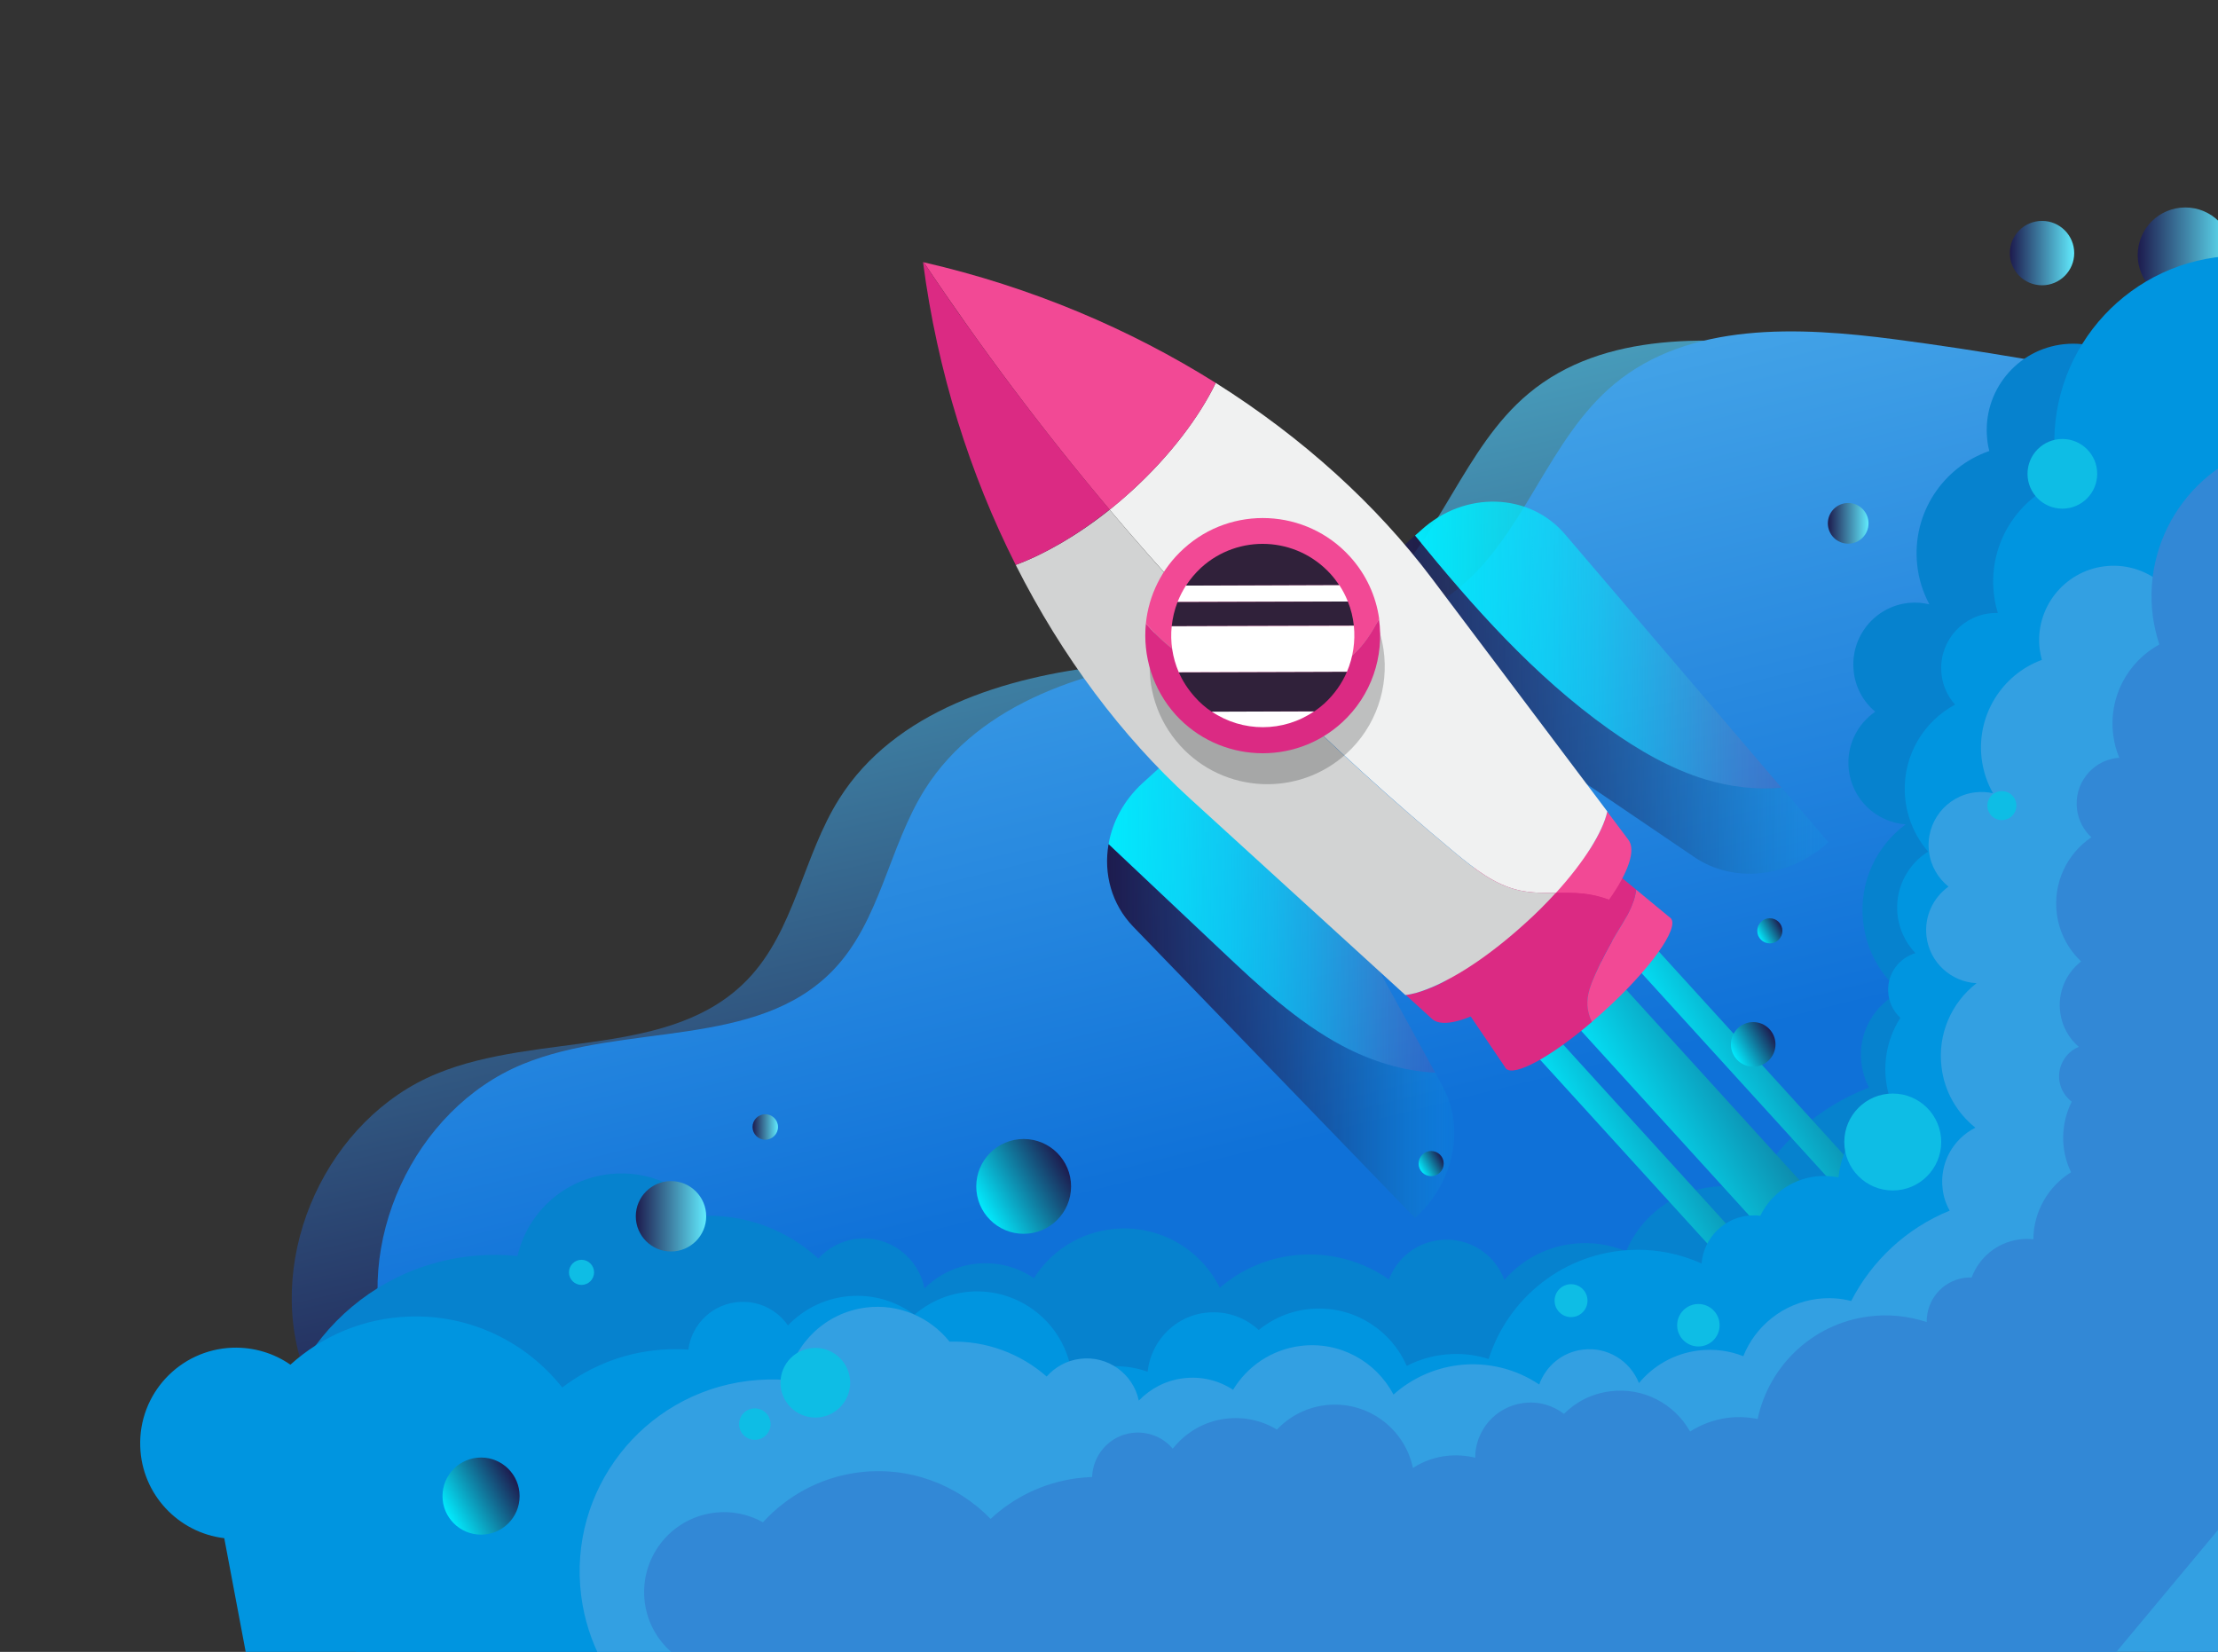 <?xml version="1.0" encoding="utf-8"?>
<!-- Generator: Adobe Illustrator 19.0.0, SVG Export Plug-In . SVG Version: 6.00 Build 0)  -->
<svg version="1.1" id="Layer_1" xmlns="http://www.w3.org/2000/svg" xmlns:xlink="http://www.w3.org/1999/xlink" x="0px" y="0px"
	 viewBox="-162 -187 1254.1 934" style="enable-background:new -162 -187 1254.1 934;" xml:space="preserve">
<rect x="-162" y="-187" width="1254.1" height="934" fill="#333333" stroke="none"/>
<style type="text/css">
	.st0{fill:url(#SVGID_1_);}
	.st1{clip-path:url(#SVGID_3_);fill:url(#SVGID_4_);}
	.st2{fill:url(#SVGID_5_);}
	.st3{fill:url(#SVGID_6_);}
	.st4{fill:#0682CE;}
	.st5{fill:url(#SVGID_7_);}
	.st6{fill:url(#SVGID_8_);}
	.st7{fill:url(#SVGID_9_);}
	.st8{fill:#0095E0;}
	.st9{fill:#33A0E2;}
	.st10{fill:#3288D6;}
	.st11{fill:#F24995;}
	.st12{fill:#DB2A83;}
	.st13{fill:url(#SVGID_10_);}
	.st14{fill:url(#SVGID_11_);}
	.st15{fill:url(#SVGID_12_);}
	.st16{fill:url(#SVGID_13_);}
	.st17{fill:none;}
	.st18{fill:#F0F1F1;}
	.st19{fill:#D2D3D3;}
	.st20{opacity:0.21;}
	.st21{fill:#FFFFFF;}
	.st22{fill:#30213A;}
	.st23{fill:url(#SVGID_14_);}
	.st24{fill:url(#SVGID_15_);}
	.st25{fill:url(#SVGID_16_);}
	.st26{fill:url(#SVGID_17_);}
	.st27{fill:url(#SVGID_18_);}
	.st28{fill:url(#SVGID_19_);}
	.st29{fill:url(#SVGID_20_);}
	.st30{fill:url(#SVGID_21_);}
	.st31{fill:url(#SVGID_22_);}
	.st32{fill:#0EBDE5;}
</style>
<g>
	
		<linearGradient id="SVGID_1_" gradientUnits="userSpaceOnUse" x1="1107.976" y1="542.025" x2="1282.628" y2="-220.204" gradientTransform="matrix(-1 0 0 1 1695.736 0)">
		<stop  offset="0" style="stop-color:#1D1B4E"/>
		<stop  offset="0.999" style="stop-color:#61EAFD"/>
	</linearGradient>
	<path class="st0" d="M85.1,420c57.5-23.6,132.5-8.4,175.6-53.2c26.7-27.7,31.3-69.8,51.9-102.3c31.2-49.4,93.5-68.9,151.6-75.2
		c52.6-5.7,110.6-5.3,151.2-39.3c36.9-31,49.9-83.7,86.9-114.5C744.8,0,806.5,2.9,861.4,10.1c47.7,6.3,95.2,14.4,142.3,24.4
		c16.3,3.4,37.8,6.1,59.2,10.1V690h-968c-5.5-4.3-11-8.6-16.4-13.1c-29.7-25-57.3-54.7-69.5-91.6C-11.9,521.9,23.3,445.3,85.1,420z"
		/>
	<g>
		<defs>
			<path id="SVGID_2_" d="M909.8,4.9C854.9-2.3,793.2-5.2,750.7,30.2c-37,30.8-50.1,83.5-86.9,114.5
				c-40.5,34.1-98.5,33.7-151.2,39.3c-58.1,6.3-120.4,25.8-151.6,75.2c-20.5,32.5-25.2,74.6-51.9,102.3
				C266,406.3,191,391.1,133.5,414.7c-61.7,25.4-96.9,102-76,165.4c12.2,36.9,39.8,66.6,69.5,91.6c59,49.6,129.5,85.4,204.4,103.6
				c94.4,23,193,18.1,290.1,16.6c117.9-1.8,236.7,1.4,352.6-20.6c59.3-11.2,118.5-29.6,167.1-65.5c64.9-47.8,104.6-122,137.6-195.5
				c13.2-29.4,25.9-60.1,25.5-92.3c-0.7-58.1-42.7-106.1-70.3-157.2c-20.2-37.5-33.2-78.8-38.1-121.1c-2.9-24.3,4.4-60.2-17.6-76.9
				c-29.4-22.4-90.4-26.1-126-33.6C1005,19.3,957.5,11.2,909.8,4.9z"/>
		</defs>
		<clipPath id="SVGID_3_">
			<use xlink:href="#SVGID_2_"  style="overflow:visible;"/>
		</clipPath>
		
			<linearGradient id="SVGID_4_" gradientUnits="userSpaceOnUse" x1="1236.912" y1="489.188" x2="1467.078" y2="-433.347" gradientTransform="matrix(-1 0 0 1 1695.736 0)">
			<stop  offset="0" style="stop-color:#0F71D8"/>
			<stop  offset="1" style="stop-color:#8DEAFD"/>
		</linearGradient>
		<rect x="-307.1" y="-161" class="st1" width="1418.4" height="845.8"/>
	</g>
	<linearGradient id="SVGID_5_" gradientUnits="userSpaceOnUse" x1="1046.736" y1="-42.8" x2="1100.506" y2="-42.8">
		<stop  offset="0" style="stop-color:#1D1B4E"/>
		<stop  offset="0.999" style="stop-color:#61EAFD"/>
	</linearGradient>
	<circle class="st2" cx="1073.6" cy="-42.8" r="26.9"/>
	<linearGradient id="SVGID_6_" gradientUnits="userSpaceOnUse" x1="127.839" y1="608.847" x2="195.122" y2="608.847">
		<stop  offset="0" style="stop-color:#1D1B4E"/>
		<stop  offset="0.999" style="stop-color:#61EAFD"/>
	</linearGradient>
	<circle class="st3" cx="161.5" cy="608.8" r="33.6"/>
	<path class="st4" d="M-7.4,661.5c-7.2-69.2,43-131.1,112.1-138.3c8.8-0.9,17.4-0.9,25.9,0c5.6-24.4,26.2-43.7,52.5-46.4
		c21.8-2.3,42,7.3,54.4,23.6c24.1-0.3,46.4,8.8,63.2,24.2c5.6-6.1,13.3-10.3,22.1-11.2c18.2-1.9,34.5,10.5,37.9,28.1
		c7.6-7.6,17.9-12.8,29.4-14c11.9-1.2,23.3,1.9,32.5,8.2c9.5-15.1,25.6-25.8,44.8-27.8c25.8-2.7,49.5,11.3,60.3,33.2
		c11.6-10,26.3-16.7,42.7-18.4c19.5-2,38.1,3.3,52.9,13.7c4.6-11.9,15.4-20.9,29-22.3c16.2-1.7,31,8,36.3,22.6
		c9.7-11.2,23.5-18.9,39.3-20.5c10.4-1.1,20.5,0.5,29.5,4.3c8.3-19.6,26.7-34.1,49.3-36.5c7.7-0.8,15.2-0.1,22.2,1.8
		c14.1-26.2,37.3-47,65.9-57.9c-2.3-4.3-3.8-9.2-4.4-14.4c-1.8-17.1,7.6-32.7,22.3-39.7c-11.6-9.7-19.6-23.8-21.3-40
		c-2.3-22,7.5-42.4,24.1-54.7c-16.6-1.2-30.4-14.1-32.2-31.2c-1.4-13.2,4.8-25.5,15-32.5c-6.7-5.6-11.3-13.7-12.2-23.1
		c-2-19.2,11.9-36.4,31.1-38.4c4-0.4,7.9-0.1,11.7,0.8c-3.6-6.8-6.1-14.4-6.9-22.5c-3-28.9,14.5-55.1,40.8-64.2
		c-0.6-2.2-1-4.5-1.2-6.8c-2.8-26.8,16.7-50.8,43.5-53.6c26.8-2.8,50.8,16.7,53.6,43.5c0.6,5.7,0.2,11.2-1.1,16.5l148.5,42.1
		l-64.7,604.1L106.9,810.3l4.3-36.2C50.4,771-0.9,724-7.4,661.5z"/>
	<g>
		<linearGradient id="SVGID_7_" gradientUnits="userSpaceOnUse" x1="989.332" y1="533.613" x2="846.883" y2="615.856">
			<stop  offset="0" style="stop-color:#1D1B4E"/>
			<stop  offset="0.999" style="stop-color:#02EAFD"/>
		</linearGradient>
		<polygon class="st5" points="1112,813.5 1137.5,790.3 724.2,336 698.7,359.2 		"/>
		<linearGradient id="SVGID_8_" gradientUnits="userSpaceOnUse" x1="953.395" y1="563.631" x2="827.061" y2="636.569">
			<stop  offset="0" style="stop-color:#1D1B4E"/>
			<stop  offset="0.999" style="stop-color:#02EAFD"/>
		</linearGradient>
		<polygon class="st6" points="1091.2,832.4 1102.6,822.1 689.3,367.8 677.8,378.1 		"/>
		<linearGradient id="SVGID_9_" gradientUnits="userSpaceOnUse" x1="1009.154" y1="512.9" x2="882.82" y2="585.839">
			<stop  offset="0" style="stop-color:#1D1B4E"/>
			<stop  offset="0.999" style="stop-color:#02EAFD"/>
		</linearGradient>
		<polygon class="st7" points="1147,781.7 1158.4,771.3 745,317 733.6,327.4 		"/>
	</g>
	<path class="st8" d="M-82.7,631c-1.1-29.9,22.3-54.9,52.1-56c12.2-0.4,23.6,3.2,32.8,9.6c17.8-16.1,41.1-26.3,67-27.2
		c34.9-1.3,66.5,14.6,86.7,40.1c16.8-12.8,37.5-20.8,60.2-21.6c3.7-0.1,7.4-0.1,11.1,0.2c1.9-14.8,14.3-26.5,29.7-27
		c11-0.4,20.8,4.9,26.6,13.3c9.4-9.8,22.5-16.2,37.2-16.7c12.8-0.5,24.8,3.6,34.3,10.7c9-7.8,20.6-12.7,33.5-13.2
		c28.5-1,52.7,20.2,55.7,48.2c1.2-0.6,2.3-1.2,3.6-1.7c13-5.4,26.8-5.5,39.1-1.1c1.9-18.3,17-33,35.9-33.6
		c10.3-0.4,19.9,3.5,26.9,10c8.8-7.2,20-11.7,32.2-12.1c22.9-0.8,42.9,12.7,51.5,32.4c7.7-4,16.4-6.4,25.7-6.7
		c7.2-0.3,14.1,0.7,20.6,2.8c11-34.6,42.7-60.3,81.1-61.7c14-0.5,27.4,2.3,39.3,7.7c1.2-14.8,13.3-26.7,28.5-27.2
		c1.6-0.1,3.2,0,4.7,0.2c6.3-12.9,19.3-21.9,34.6-22.5c3.3-0.1,6.5,0.2,9.6,0.8c2-18.7,13.6-34.6,29.8-42.7
		c-6-16.3-3.6-33.8,5.2-47.5c-4.1-3.8-6.7-9.1-6.9-15.1c-0.4-10.1,6.2-18.7,15.4-21.5c-6.1-6.4-9.9-14.9-10.3-24.4
		c-0.5-13.8,6.6-26.2,17.5-33c-7.8-9-12.7-20.6-13.2-33.5c-0.8-21.3,10.8-40.1,28.4-49.6c-4.6-5.2-7.6-12-7.8-19.6
		c-0.6-17.2,12.8-31.6,30-32.2c0.7,0,1.4,0,2,0c-1.5-4.9-2.4-10.1-2.6-15.6c-0.9-25.9,14.5-48.7,37-58.2c-1.3-6.1-2.2-12.4-2.4-18.9
		c-2.1-58.3,43.4-107.2,101.7-109.3c58.3-2.1,107.2,43.4,109.3,101.7c2.1,58.3-43.4,107.2-101.7,109.3c-5.6,0.2-11.2,0-16.6-0.7
		l30.4,380.8L859.6,807.7l-874.7-18.4l-20.1-106.6C-61.2,679.6-81.8,657.9-82.7,631z"/>
	<path class="st9" d="M166.6,715.1c-7.5-59.5,34.7-113.8,94.2-121.3c7.6-0.9,15-1.1,22.3-0.5c4.4-21.1,21.8-38.1,44.5-41
		c18.7-2.4,36.4,5.6,47.3,19.3c20.7-0.7,40.2,6.8,54.9,19.7c4.7-5.3,11.3-9.1,18.9-10c15.6-2,30,8.4,33.2,23.6
		c6.5-6.7,15.2-11.4,25.1-12.6c10.3-1.3,20.1,1.2,28.2,6.5c8-13.2,21.6-22.7,38.1-24.8c22.2-2.8,42.8,8.8,52.6,27.5
		c9.9-8.8,22.4-14.8,36.5-16.6c16.8-2.1,32.9,2.2,45.9,10.9c3.7-10.3,12.9-18.3,24.6-19.7c13.9-1.8,26.8,6.3,31.8,18.9
		c8.1-9.8,19.9-16.7,33.5-18.4c9-1.1,17.7,0.1,25.5,3.2c6.8-17,22.4-29.9,41.9-32.4c6.6-0.8,13.1-0.4,19.1,1.2
		c11.7-22.8,31.3-41.2,55.7-51.1c-2.1-3.7-3.5-7.8-4-12.3c-1.8-14.7,6-28.3,18.5-34.6c-10.2-8.2-17.4-20.1-19.1-34.1
		c-2.4-18.9,5.7-36.7,19.8-47.6c-14.3-0.7-26.5-11.6-28.3-26.3c-1.4-11.4,3.7-22,12.4-28.3c-5.8-4.7-10-11.6-11-19.7
		c-2.1-16.5,9.6-31.6,26.1-33.6c3.5-0.4,6.9-0.2,10.1,0.5c-3.3-5.8-5.5-12.3-6.4-19.3c-3.1-24.8,11.5-47.8,34-56.1
		c-0.5-1.9-0.9-3.9-1.2-5.9c-2.9-23.1,13.5-44.1,36.5-47c23.1-2.9,44.1,13.5,47,36.5c0.6,4.9,0.4,9.7-0.6,14.2l128.8,33.6
		l-44.9,522.1l-890.3,102l3-31.3C218.4,808.5,173.4,768.8,166.6,715.1z"/>
	<path class="st10" d="M202.6,719.2c-3.3-24.7,14-47.5,38.7-50.8c10.1-1.4,19.8,0.7,28.1,5.3c13.5-14.8,32-25.2,53.4-28.1
		c28.9-3.9,56.4,6.7,75.3,26.2c12.9-12,29.4-20.3,48.2-22.9c3.1-0.4,6.2-0.7,9.2-0.8c0.4-12.4,9.7-23.2,22.4-24.9
		c9.1-1.2,17.7,2.4,23.2,8.9c7-8.9,17.4-15.3,29.5-16.9c10.6-1.4,20.9,0.9,29.4,6.1c6.8-7.2,16.1-12.3,26.7-13.7
		c23.6-3.2,45.4,12.5,50.2,35.4c0.9-0.6,1.9-1.2,2.8-1.7c10.3-5.6,21.8-6.7,32.4-4.1c0-15.4,11.4-28.8,27.1-30.9
		c8.6-1.2,16.8,1.3,23.1,6.1c6.7-6.7,15.6-11.4,25.8-12.7c18.9-2.6,36.7,7,45.5,22.7c6.1-3.9,13.1-6.6,20.8-7.7
		c6-0.8,11.8-0.5,17.4,0.6c6.3-29.7,30.6-53.6,62.3-57.9c11.6-1.6,22.9-0.3,33.3,3.1c-0.2-12.4,8.8-23.3,21.4-25
		c1.3-0.2,2.6-0.2,4-0.2c4.2-11.2,14.2-19.8,26.9-21.5c2.7-0.4,5.4-0.4,8-0.1c0.1-15.7,8.4-29.9,21.3-37.9
		c-6.3-13-5.7-27.8,0.4-39.9c-3.7-2.8-6.3-7-7-11.9c-1.1-8.3,3.6-16.1,11-19.1c-5.6-4.8-9.5-11.6-10.5-19.4
		c-1.6-11.4,3.3-22.3,11.8-28.9c-7.2-6.8-12.3-16.1-13.7-26.7c-2.4-17.6,5.7-34.2,19.5-43.5c-4.3-4-7.3-9.4-8.1-15.6
		c-1.9-14.2,8-27.3,22.2-29.2c0.6-0.1,1.1-0.1,1.7-0.1c-1.7-4-2.8-8.2-3.4-12.7c-2.9-21.5,8.1-41.6,26-51.4
		c-1.6-5-2.8-10.1-3.6-15.5c-6.5-48.2,27.3-92.6,75.5-99.1c48.2-6.5,92.6,27.3,99.1,75.5c6.5,48.2-27.3,92.6-75.5,99.1
		c-4.7,0.6-9.3,0.9-13.8,0.8l56.5,313.8L999.9,788.7l-728.1,56.5l-25.5-86.9C224.5,757.8,205.6,741.5,202.6,719.2z"/>
	<g>
		<g>
			<path class="st11" d="M740,363.9c3.6-8,7.6-15.7,12.1-23.2c4.7-7.7,10-16,11-24.7l19,15.7c0.2,0.1,0.4,0.3,0.6,0.5
				c5,5.5-11.8,29-37.6,52.4c-2.4,2.2-4.7,4.2-7.1,6.2c-1.3-2.9-2.3-5.8-2.5-9C735.1,375.6,737.4,369.6,740,363.9z"/>
			<path class="st12" d="M689.4,417.1c-0.2-0.2-0.3-0.4-0.4-0.7l-54-79.7l72.8-66.3l55.3,45.6c-0.9,8.7-6.3,17-11,24.7
				c-4.5,7.5-8.6,15.2-12.1,23.2c-2.5,5.7-4.9,11.7-4.4,17.9c0.2,3.2,1.2,6.2,2.5,9C715,410.6,694,422.1,689.4,417.1z"/>
		</g>
		<g>
			<linearGradient id="SVGID_10_" gradientUnits="userSpaceOnUse" x1="591.015" y1="211.355" x2="871.757" y2="211.355">
				<stop  offset="0" style="stop-color:#1D1B4E"/>
				<stop  offset="0.388" style="stop-color:#1D1D50;stop-opacity:0.631"/>
				<stop  offset="0.528" style="stop-color:#1C2455;stop-opacity:0.498"/>
				<stop  offset="0.628" style="stop-color:#1A2F5F;stop-opacity:0.403"/>
				<stop  offset="0.708" style="stop-color:#18406E;stop-opacity:0.326"/>
				<stop  offset="0.777" style="stop-color:#155680;stop-opacity:0.261"/>
				<stop  offset="0.838" style="stop-color:#127297;stop-opacity:0.203"/>
				<stop  offset="0.894" style="stop-color:#0D92B3;stop-opacity:0.15"/>
				<stop  offset="0.945" style="stop-color:#09B8D3;stop-opacity:0.102"/>
				<stop  offset="0.99" style="stop-color:#03E1F5;stop-opacity:5.852324e-002"/>
				<stop  offset="0.999" style="stop-color:#02EAFD;stop-opacity:5.000000e-002"/>
			</linearGradient>
			<path class="st13" d="M638.1,115.7c32.8,40.3,67.4,79.4,109.5,109.4c16.9,12,35,22.6,54.9,28.6c13.8,4.2,28.5,6,42.8,4.5l26.5,31
				v0c-22.1,20.1-53.4,23.6-75.8,8.4L591,158.5L638.1,115.7z"/>
			<linearGradient id="SVGID_11_" gradientUnits="userSpaceOnUse" x1="638.055" y1="177.619" x2="845.299" y2="177.619">
				<stop  offset="0" style="stop-color:#02EAFD"/>
				<stop  offset="1.302001e-003" style="stop-color:#02EAFD"/>
				<stop  offset="0.374" style="stop-color:#04E8FC;stop-opacity:0.664"/>
				<stop  offset="0.508" style="stop-color:#0BE3F7;stop-opacity:0.543"/>
				<stop  offset="0.604" style="stop-color:#16D9EF;stop-opacity:0.457"/>
				<stop  offset="0.681" style="stop-color:#27CBE3;stop-opacity:0.387"/>
				<stop  offset="0.748" style="stop-color:#3DB9D4;stop-opacity:0.327"/>
				<stop  offset="0.807" style="stop-color:#59A3C1;stop-opacity:0.274"/>
				<stop  offset="0.86" style="stop-color:#7989AB;stop-opacity:0.226"/>
				<stop  offset="0.908" style="stop-color:#9F6A91;stop-opacity:0.182"/>
				<stop  offset="0.954" style="stop-color:#CA4673;stop-opacity:0.141"/>
				<stop  offset="0.994" style="stop-color:#F82153;stop-opacity:0.105"/>
				<stop  offset="1" style="stop-color:#FF1B4E;stop-opacity:0.1"/>
			</linearGradient>
			<path class="st14" d="M802.5,253.8c-19.8-6-38-16.6-54.9-28.6c-42.2-30.1-76.7-69.1-109.5-109.4l3.5-3.1
				c24.6-22.4,61.2-21.2,81.3,2.4l122.4,143.3C831,259.7,816.3,257.9,802.5,253.8z"/>
		</g>
		<g>
			<linearGradient id="SVGID_12_" gradientUnits="userSpaceOnUse" x1="649.583" y1="314.696" x2="464.828" y2="314.696">
				<stop  offset="0" style="stop-color:#FF1B4E;stop-opacity:0.1"/>
				<stop  offset="5.747633e-003" style="stop-color:#F82153;stop-opacity:0.105"/>
				<stop  offset="4.608637e-002" style="stop-color:#CA4673;stop-opacity:0.141"/>
				<stop  offset="9.151461e-002" style="stop-color:#9F6A91;stop-opacity:0.182"/>
				<stop  offset="0.14" style="stop-color:#7989AB;stop-opacity:0.226"/>
				<stop  offset="0.193" style="stop-color:#59A3C1;stop-opacity:0.274"/>
				<stop  offset="0.252" style="stop-color:#3DB9D4;stop-opacity:0.327"/>
				<stop  offset="0.319" style="stop-color:#27CBE3;stop-opacity:0.387"/>
				<stop  offset="0.396" style="stop-color:#16D9EF;stop-opacity:0.457"/>
				<stop  offset="0.492" style="stop-color:#0BE3F7;stop-opacity:0.543"/>
				<stop  offset="0.626" style="stop-color:#04E8FC;stop-opacity:0.664"/>
				<stop  offset="0.999" style="stop-color:#02EAFD"/>
				<stop  offset="1" style="stop-color:#02EAFD"/>
			</linearGradient>
			<path class="st15" d="M528.4,350.3c-21.2-20-42.4-40-63.6-60c2.2-12.6,8.6-24.8,19.2-34.5l50.5-45.9l115,209.6
				c-18.1-0.8-36.3-6.6-52.4-15.1C571.3,390.7,549.7,370.4,528.4,350.3z"/>
			<linearGradient id="SVGID_13_" gradientUnits="userSpaceOnUse" x1="463.976" y1="395.992" x2="660.375" y2="395.992">
				<stop  offset="0" style="stop-color:#1D1B4E"/>
				<stop  offset="0.388" style="stop-color:#1D1D50;stop-opacity:0.631"/>
				<stop  offset="0.528" style="stop-color:#1C2455;stop-opacity:0.498"/>
				<stop  offset="0.628" style="stop-color:#1A2F5F;stop-opacity:0.403"/>
				<stop  offset="0.708" style="stop-color:#18406E;stop-opacity:0.326"/>
				<stop  offset="0.777" style="stop-color:#155680;stop-opacity:0.261"/>
				<stop  offset="0.838" style="stop-color:#127297;stop-opacity:0.203"/>
				<stop  offset="0.894" style="stop-color:#0D92B3;stop-opacity:0.15"/>
				<stop  offset="0.945" style="stop-color:#09B8D3;stop-opacity:0.102"/>
				<stop  offset="0.99" style="stop-color:#03E1F5;stop-opacity:5.852324e-002"/>
				<stop  offset="0.999" style="stop-color:#02EAFD;stop-opacity:5.000000e-002"/>
			</linearGradient>
			<path class="st16" d="M464.8,290.3c21.2,20,42.4,40,63.6,60c21.3,20.1,42.9,40.4,68.7,54.1c16.1,8.5,34.3,14.3,52.4,15.1l4.1,7.5
				c13,23.8,6.6,54.6-15.5,74.7L478.8,337C466.5,324.3,461.9,307,464.8,290.3z"/>
		</g>
		<path class="st17" d="M650.2,370.1c-4,1.8-7.7,3.2-11.1,4.2C642.5,373.3,646.2,371.9,650.2,370.1z"/>
		<path class="st17" d="M671.8,357.7c-3.1,2.1-6.1,4-9,5.7C665.7,361.7,668.7,359.8,671.8,357.7z"/>
		<path class="st17" d="M662.8,363.5c-2.9,1.7-5.8,3.3-8.6,4.7C657,366.8,659.9,365.2,662.8,363.5z"/>
		<path class="st11" d="M717.7,317.8c15.9-17.5,26.6-34.4,29-46l12,16c4.5,5.8-0.1,18.7-11,34c-4.8-1.8-9.7-3-14.8-3.5
			C727.9,317.7,722.8,317.8,717.7,317.8z"/>
		<path class="st12" d="M650.2,370.1c1.3-0.6,2.7-1.3,4.1-2c2.8-1.4,5.6-3,8.6-4.7c2.9-1.7,5.9-3.6,9-5.7
			c9.2-6.2,18.9-13.8,28.4-22.5c6.3-5.8,12.2-11.6,17.5-17.4c5.1,0,10.2-0.1,15.3,0.4c5.1,0.5,10,1.8,14.8,3.5
			c-7.4,10.4-17.6,21.9-29.8,33c-30.1,27.4-61.5,42.8-70.5,34.3l-14.8-13.5c2-0.2,4.1-0.7,6.4-1.3
			C642.5,373.3,646.2,371.9,650.2,370.1z"/>
		<path class="st18" d="M697,316.4c-13.9-3.1-25.6-12.4-36.6-21.5c-70.5-58.7-135.8-123.6-195-193.7c4.1-3.3,8.2-6.8,12.3-10.5
			c22.1-20.1,38.6-42.4,47.7-61.2c49.4,31.1,90.9,69,122.1,110.4l99.3,131.9c-2.5,11.6-13.1,28.5-29,46
			C710.7,317.9,703.8,317.9,697,316.4z"/>
		<path class="st19" d="M412.3,132.4c15.9-5.9,34.7-16.5,53.1-31.2c59.1,70.1,124.4,135.1,195,193.7c11,9.1,22.6,18.4,36.6,21.5
			c6.8,1.5,13.7,1.5,20.7,1.4c-5.3,5.8-11.1,11.7-17.5,17.4c-9.6,8.7-19.2,16.3-28.4,22.5c-3.1,2.1-6.1,4-9,5.7
			c-2.9,1.7-5.8,3.3-8.6,4.7c-1.4,0.7-2.7,1.4-4.1,2c-4,1.8-7.7,3.2-11.1,4.2c-2.3,0.6-4.4,1.1-6.4,1.3l-122-111.3
			C472.4,229.4,438.6,184.5,412.3,132.4z"/>
		<path class="st11" d="M465.4,101.2C427.8,56.6,392.7,9.8,360.3-38.7c60.9,14,116.7,37.8,165.1,68.2c-9,18.8-25.5,41-47.7,61.2
			C473.7,94.4,469.6,97.9,465.4,101.2z"/>
		<path class="st12" d="M412.3,132.4C386.5,81.3,368,23.3,359.9-38.8v0l0,0c0.1,0,0.3,0.1,0.4,0.1c32.4,48.5,67.5,95.2,105.1,139.8
			C447,115.8,428.3,126.5,412.3,132.4z"/>
		<path class="st20" d="M488.4,183.1c1.6-15.7,8.8-30.9,21.4-42.3c27.1-24.7,69.2-22.7,93.9,4.4c9.3,10.2,14.8,22.5,16.6,35.2
			c3,21.1-4.1,43.3-21,58.7c-27.1,24.7-69.2,22.7-93.9-4.4C492.1,220.1,486.5,201.2,488.4,183.1z"/>
		<g>
			<path class="st11" d="M544.5,199.8c-22.8-3.5-43.3-16.9-58.6-34.3c1.6-15.7,8.8-30.9,21.4-42.3c27.1-24.7,69.2-22.7,93.9,4.4
				c9.3,10.2,14.8,22.5,16.6,35.2c-2.5,4.9-5.3,9.6-8.7,13.9C594.2,195.4,568.2,203.5,544.5,199.8z"/>
			<path class="st12" d="M485.9,165.6c15.3,17.4,35.8,30.7,58.6,34.3c23.7,3.7,49.6-4.4,64.5-23.1c3.4-4.3,6.2-9,8.7-13.9
				c3,21.1-4.1,43.3-21,58.7c-27.1,24.7-69.2,22.7-93.9-4.4C489.6,202.5,484.1,183.7,485.9,165.6z"/>
		</g>
		<g>
			<path class="st21" d="M508.6,144l86.6-0.3c2,3,3.6,6.1,4.9,9.4l-96.3,0.3C505.1,150.1,506.7,147,508.6,144z"/>
			<path class="st22" d="M503.8,153.4l96.3-0.3c1.8,4.4,2.9,9,3.4,13.7l-103,0.3C501,162.4,502.1,157.8,503.8,153.4z"/>
			<path class="st22" d="M517.1,134c21.2-19.3,53.9-17.7,73.2,3.5c1.8,2,3.4,4.1,4.9,6.3l-86.6,0.3C511,140.4,513.8,137.1,517.1,134
				z"/>
			<path class="st21" d="M523.1,215.3l58.1-0.2C563.6,227.2,540.5,227.1,523.1,215.3z"/>
			<path class="st22" d="M513.7,207.2c-3.9-4.3-7-9.1-9.2-14.1l95.1-0.3c-2.8,6.6-7.1,12.7-12.7,17.9c-1.8,1.6-3.7,3.1-5.7,4.5
				l-58.1,0.2C519.7,213.1,516.5,210.4,513.7,207.2z"/>
			<path class="st21" d="M500.5,167.1l103-0.3c0.9,8.8-0.4,17.8-3.9,26l-95.1,0.3C500.9,184.8,499.6,175.8,500.5,167.1z"/>
		</g>
	</g>
	<linearGradient id="SVGID_14_" gradientUnits="userSpaceOnUse" x1="197.434" y1="500.725" x2="237.333" y2="500.725">
		<stop  offset="0" style="stop-color:#1D1B4E"/>
		<stop  offset="0.999" style="stop-color:#61EAFD"/>
	</linearGradient>
	<circle class="st23" cx="217.4" cy="500.7" r="19.9"/>
	<linearGradient id="SVGID_15_" gradientUnits="userSpaceOnUse" x1="263.497" y1="450.227" x2="277.9" y2="450.227">
		<stop  offset="0" style="stop-color:#1D1B4E"/>
		<stop  offset="0.999" style="stop-color:#61EAFD"/>
	</linearGradient>
	<circle class="st24" cx="270.7" cy="450.2" r="7.2"/>
	<linearGradient id="SVGID_16_" gradientUnits="userSpaceOnUse" x1="871.509" y1="108.876" x2="894.553" y2="108.876">
		<stop  offset="0" style="stop-color:#1D1B4E"/>
		<stop  offset="0.999" style="stop-color:#61EAFD"/>
	</linearGradient>
	<circle class="st25" cx="883" cy="108.9" r="11.5"/>
	<linearGradient id="SVGID_17_" gradientUnits="userSpaceOnUse" x1="974.438" y1="-43.926" x2="1010.813" y2="-43.926">
		<stop  offset="0" style="stop-color:#1D1B4E"/>
		<stop  offset="0.999" style="stop-color:#61EAFD"/>
	</linearGradient>
	<circle class="st26" cx="992.6" cy="-43.9" r="18.2"/>
	<linearGradient id="SVGID_18_" gradientUnits="userSpaceOnUse" x1="439.995" y1="470.387" x2="393.507" y2="497.227">
		<stop  offset="0" style="stop-color:#1D1B4E"/>
		<stop  offset="0.999" style="stop-color:#02EAFD"/>
	</linearGradient>
	<circle class="st27" cx="416.8" cy="483.8" r="26.8"/>
	<linearGradient id="SVGID_19_" gradientUnits="userSpaceOnUse" x1="128.862" y1="647.977" x2="91.153" y2="669.748">
		<stop  offset="0" style="stop-color:#1D1B4E"/>
		<stop  offset="0.999" style="stop-color:#02EAFD"/>
	</linearGradient>
	<circle class="st28" cx="110" cy="658.9" r="21.8"/>
	<linearGradient id="SVGID_20_" gradientUnits="userSpaceOnUse" x1="840.229" y1="397.228" x2="818.408" y2="409.826">
		<stop  offset="0" style="stop-color:#1D1B4E"/>
		<stop  offset="0.999" style="stop-color:#02EAFD"/>
	</linearGradient>
	<circle class="st29" cx="829.3" cy="403.5" r="12.6"/>
	<linearGradient id="SVGID_21_" gradientUnits="userSpaceOnUse" x1="653.333" y1="467.313" x2="641" y2="474.434">
		<stop  offset="0" style="stop-color:#1D1B4E"/>
		<stop  offset="0.999" style="stop-color:#02EAFD"/>
	</linearGradient>
	<circle class="st30" cx="647.2" cy="470.9" r="7.1"/>
	<linearGradient id="SVGID_22_" gradientUnits="userSpaceOnUse" x1="844.896" y1="335.752" x2="832.562" y2="342.873">
		<stop  offset="0" style="stop-color:#1D1B4E"/>
		<stop  offset="0.999" style="stop-color:#02EAFD"/>
	</linearGradient>
	<circle class="st31" cx="838.7" cy="339.3" r="7.1"/>
	<circle class="st32" cx="1004.1" cy="80.9" r="19.7"/>
	<circle class="st32" cx="969.9" cy="268.5" r="8.2"/>
	<circle class="st32" cx="299" cy="594.8" r="19.7"/>
	<circle class="st32" cx="166.8" cy="532.4" r="7.1"/>
	<circle class="st32" cx="264.8" cy="618.2" r="8.9"/>
	<circle class="st32" cx="908.2" cy="458.7" r="27.4"/>
	<circle class="st32" cx="798.3" cy="562.3" r="12"/>
	<circle class="st32" cx="726.3" cy="548.4" r="9.3"/>
	<rect x="-236.5" y="-158.4" class="st17" width="1292.4" height="806.5"/>
</g>
</svg>
